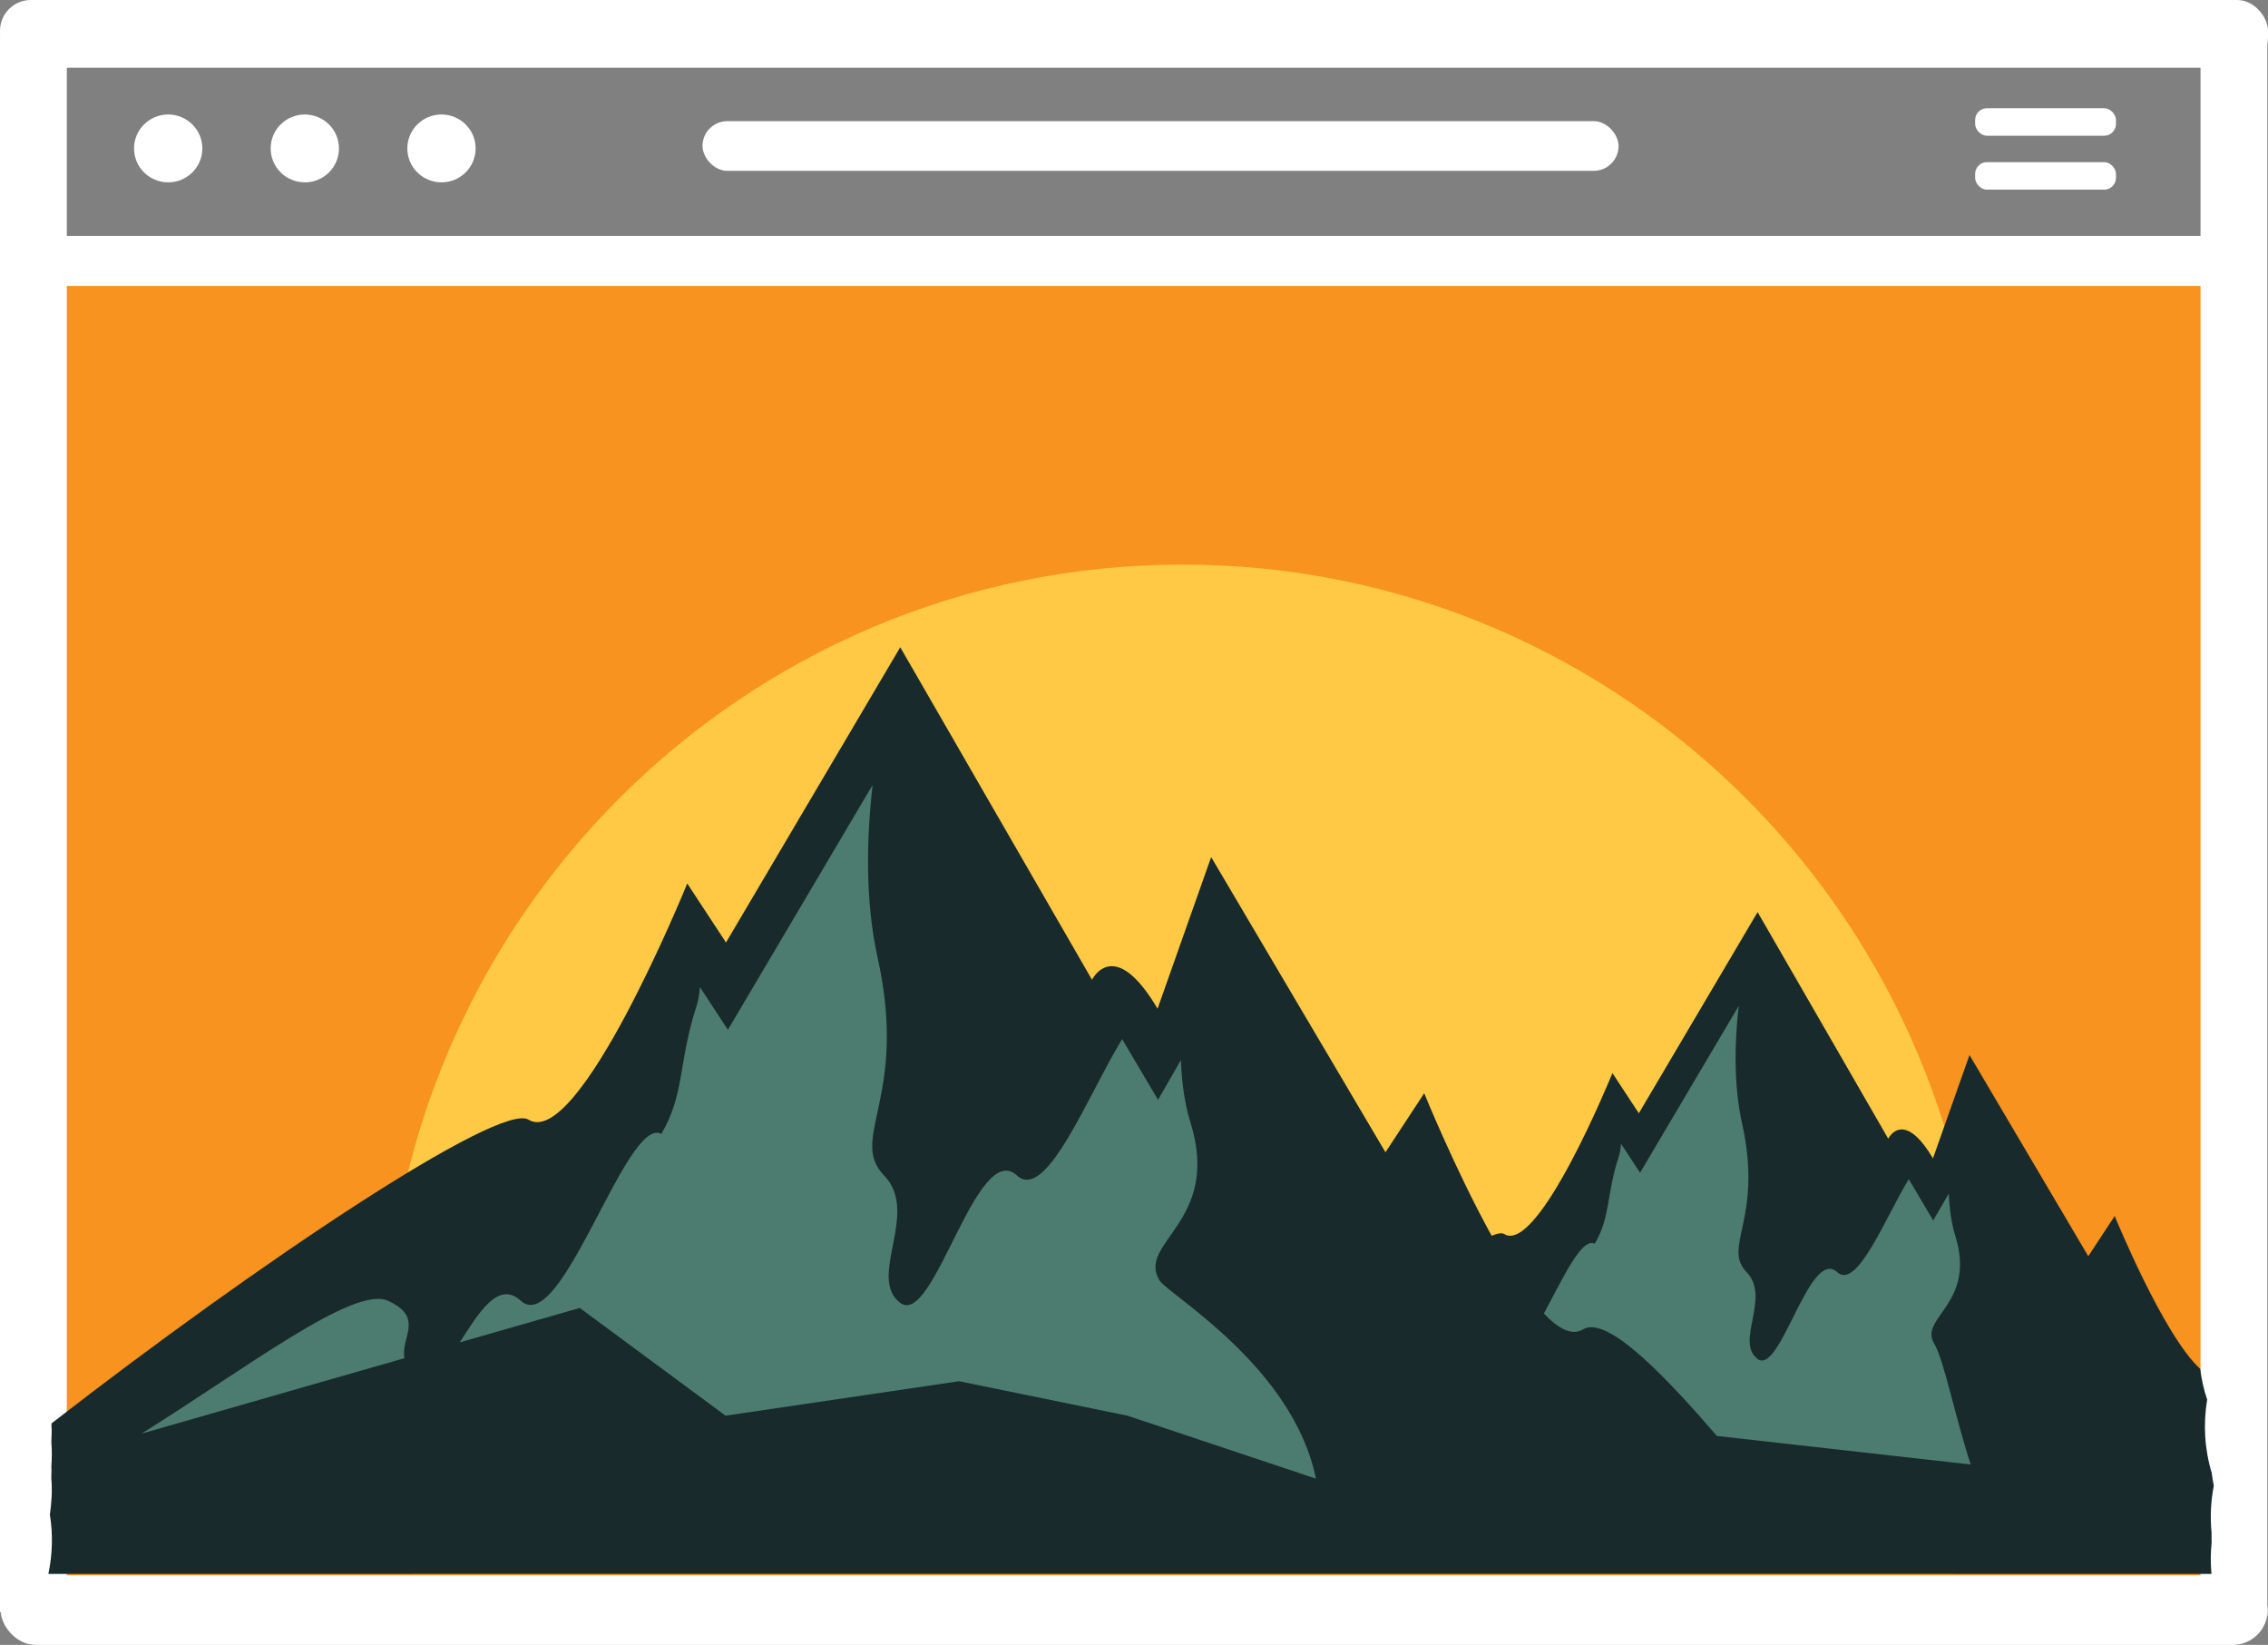 <?xml version="1.0" encoding="UTF-8"?>
<svg id="Layer_2" data-name="Layer 2" xmlns="http://www.w3.org/2000/svg" xmlns:xlink="http://www.w3.org/1999/xlink" viewBox="0 0 88.259 64">
  <rect x="0" y="0" width="88.259" height="64" fill="#808080" stroke="none"/>
  <defs>
    <clipPath id="clippath">
      <rect x="14.408" y="21.863" width="62.834" height="39.379" fill="none" stroke-width="0"/>
    </clipPath>
  </defs>
  <g id="Layer_1-2" data-name="Layer 1">
    <g id="Icon-White">
      <g id="Screen">
        <rect id="Background" x="1.668" y="10.215" width="84.518" height="51.925" fill="#f7931e" stroke-width="0"/>
        <g id="Screen-2" data-name="Screen">
          <rect id="Left" y="1.503" width="2.6" height="61.22" fill="#fff" stroke-width="0"/>
          <rect id="Right" x="85.633" y="1.547" width="2.6" height="61.327" fill="#fff" stroke-width="0"/>
          <g id="ToolBar">
            <g id="Navbar">
              <rect id="Searchbar" x="27.338" y="4.714" width="35.648" height="1.933" rx=".966" ry=".966" fill="#fff" stroke-width="0"/>
              <g id="Menu">
                <rect x="76.862" y="4.211" width="5.481" height="1.07" rx=".458" ry=".458" fill="#fff" stroke-width="0"/>
                <rect x="76.862" y="6.309" width="5.481" height="1.07" rx=".458" ry=".458" fill="#fff" stroke-width="0"/>
              </g>
              <g id="Buttons">
                <ellipse cx="6.545" cy="5.775" rx="1.329" ry="1.32" fill="#fff" stroke-width="0"/>
                <ellipse cx="11.862" cy="5.775" rx="1.329" ry="1.32" fill="#fff" stroke-width="0"/>
                <ellipse cx="17.18" cy="5.775" rx="1.329" ry="1.32" fill="#fff" stroke-width="0"/>
              </g>
            </g>
            <rect id="Top" width="88.259" height="2.635" rx="1.199" ry="1.199" fill="#fff" stroke-width="0"/>
            <path id="Bottom" d="m1.25,9.179h85.962c.538,0,.974.436.974.974h0c0,.538-.436.973-.974.973H1.25c-.538,0-.974-.436-.974-.974h0c0-.538.436-.973.974-.973Z" fill="#fff" stroke-width="0"/>
          </g>
          <rect id="Bottom-2" data-name="Bottom" x=".024" y="61.293" width="88.222" height="2.707" rx="1.353" ry="1.353" fill="#fff" stroke-width="0"/>
        </g>
      </g>
      <g id="Foreground">
        <g id="g">
          <g clip-path="url(#clippath)">
            <path d="m76.026,61.239c.686-2.577,1.054-5.286,1.054-8.08,0-17.227-13.907-31.193-31.06-31.193s-31.06,13.966-31.06,31.193c0,2.794.366,5.503,1.054,8.08h60.011" fill="#ffc845" stroke-width="0"/>
          </g>
        </g>
        <g id="i">
          <path d="m86.074,57.323c-.283-.919-.342-1.913-.182-2.865-.133-.387-.22-.79-.272-1.198-1.427-1.293-3.327-5.947-3.327-5.947l-1.028,1.565-4.622-7.828-1.422,4.021c-.942-1.593-1.501-1.102-1.679-.863-.039.055-.061.099-.061.099l-5.084-8.818-4.622,7.828-1.028-1.565v.002c-.048.118-2.888,7.076-4.212,6.261-.088-.055-.256-.029-.489.066-1.42-2.579-2.623-5.544-2.623-5.544l-1.508,2.297-6.783-11.486-2.086,5.899c-1.383-2.338-2.202-1.619-2.461-1.267-.061.081-.09.142-.09.142l-7.462-12.938-6.781,11.488-1.508-2.297v.002c-.072.175-4.238,10.383-6.18,9.187-1.119-.692-10.477,5.544-18.555,11.815,0,.024-.006.048-.007.073.018.223.002.446-.004.67.027.313.021.627,0,.941.013.151-.004.303-.002.455.042.473.011.949-.055,1.418.124.762.101,1.55-.059,2.305h84.177c-.039-.413-.035-.829.008-1.242-.01-.122,0-.245-.004-.367-.06-.607-.03-1.223.087-1.821-.029-.162-.063-.323-.08-.487h.004Z" fill="#192a2c" stroke-width="0"/>
          <path d="m62.057,48.393h.002c.625-1.063.443-1.889.938-3.401.046-.142.072-.309.083-.493l.743,1.131,3.839-6.491c-.162,1.422-.202,3.075.134,4.589.822,3.708-.785,4.782.173,5.77.955.986-.462,2.709.427,3.377.89.666,2.018-4.365,3.099-3.377.774.708,1.88-2.141,2.785-3.618l.951,1.609.607-1.052c.022.59.099,1.155.254,1.657.822,2.639-1.438,3.178-.822,4.186.373.607.844,2.972,1.422,4.703l-9.879-1.111c-1.821-2.106-4.247-4.742-5.214-4.146-.423.261-.949-.02-1.519-.618.741-1.374,1.475-2.983,1.975-2.713" fill="#4c7b6f" stroke-width="0"/>
          <path d="m15.094,50.61c1.446.653.482,1.449.646,2.235l-10.234,2.937c4.148-2.593,8.275-5.766,9.588-5.172" fill="#4c7b6f" stroke-width="0"/>
          <path d="m20.268,50.61c1.582,1.446,4.109-7.219,5.466-6.493l.002.002c.918-1.558.651-2.77,1.374-4.99.068-.208.107-.454.127-.725l1.089,1.663,5.632-9.526c-.239,2.088-.296,4.51.197,6.732,1.205,5.441-1.155,7.017.252,8.466,1.405,1.449-.677,3.973.627,4.955,1.306.98,2.963-6.403,4.545-4.955,1.137,1.041,2.761-3.14,4.089-5.308l1.396,2.36.89-1.543c.031.863.145,1.694.375,2.433,1.205,3.87-2.11,4.659-1.207,6.138.335.546,5.196,3.34,6.088,7.714l-7.337-2.45-6.55-1.341-9.088,1.341-5.674-4.192-4.67,1.339c.73-1.131,1.492-2.43,2.378-1.619" fill="#4c7b6f" stroke-width="0"/>
        </g>
      </g>
    </g>
  </g>
</svg>